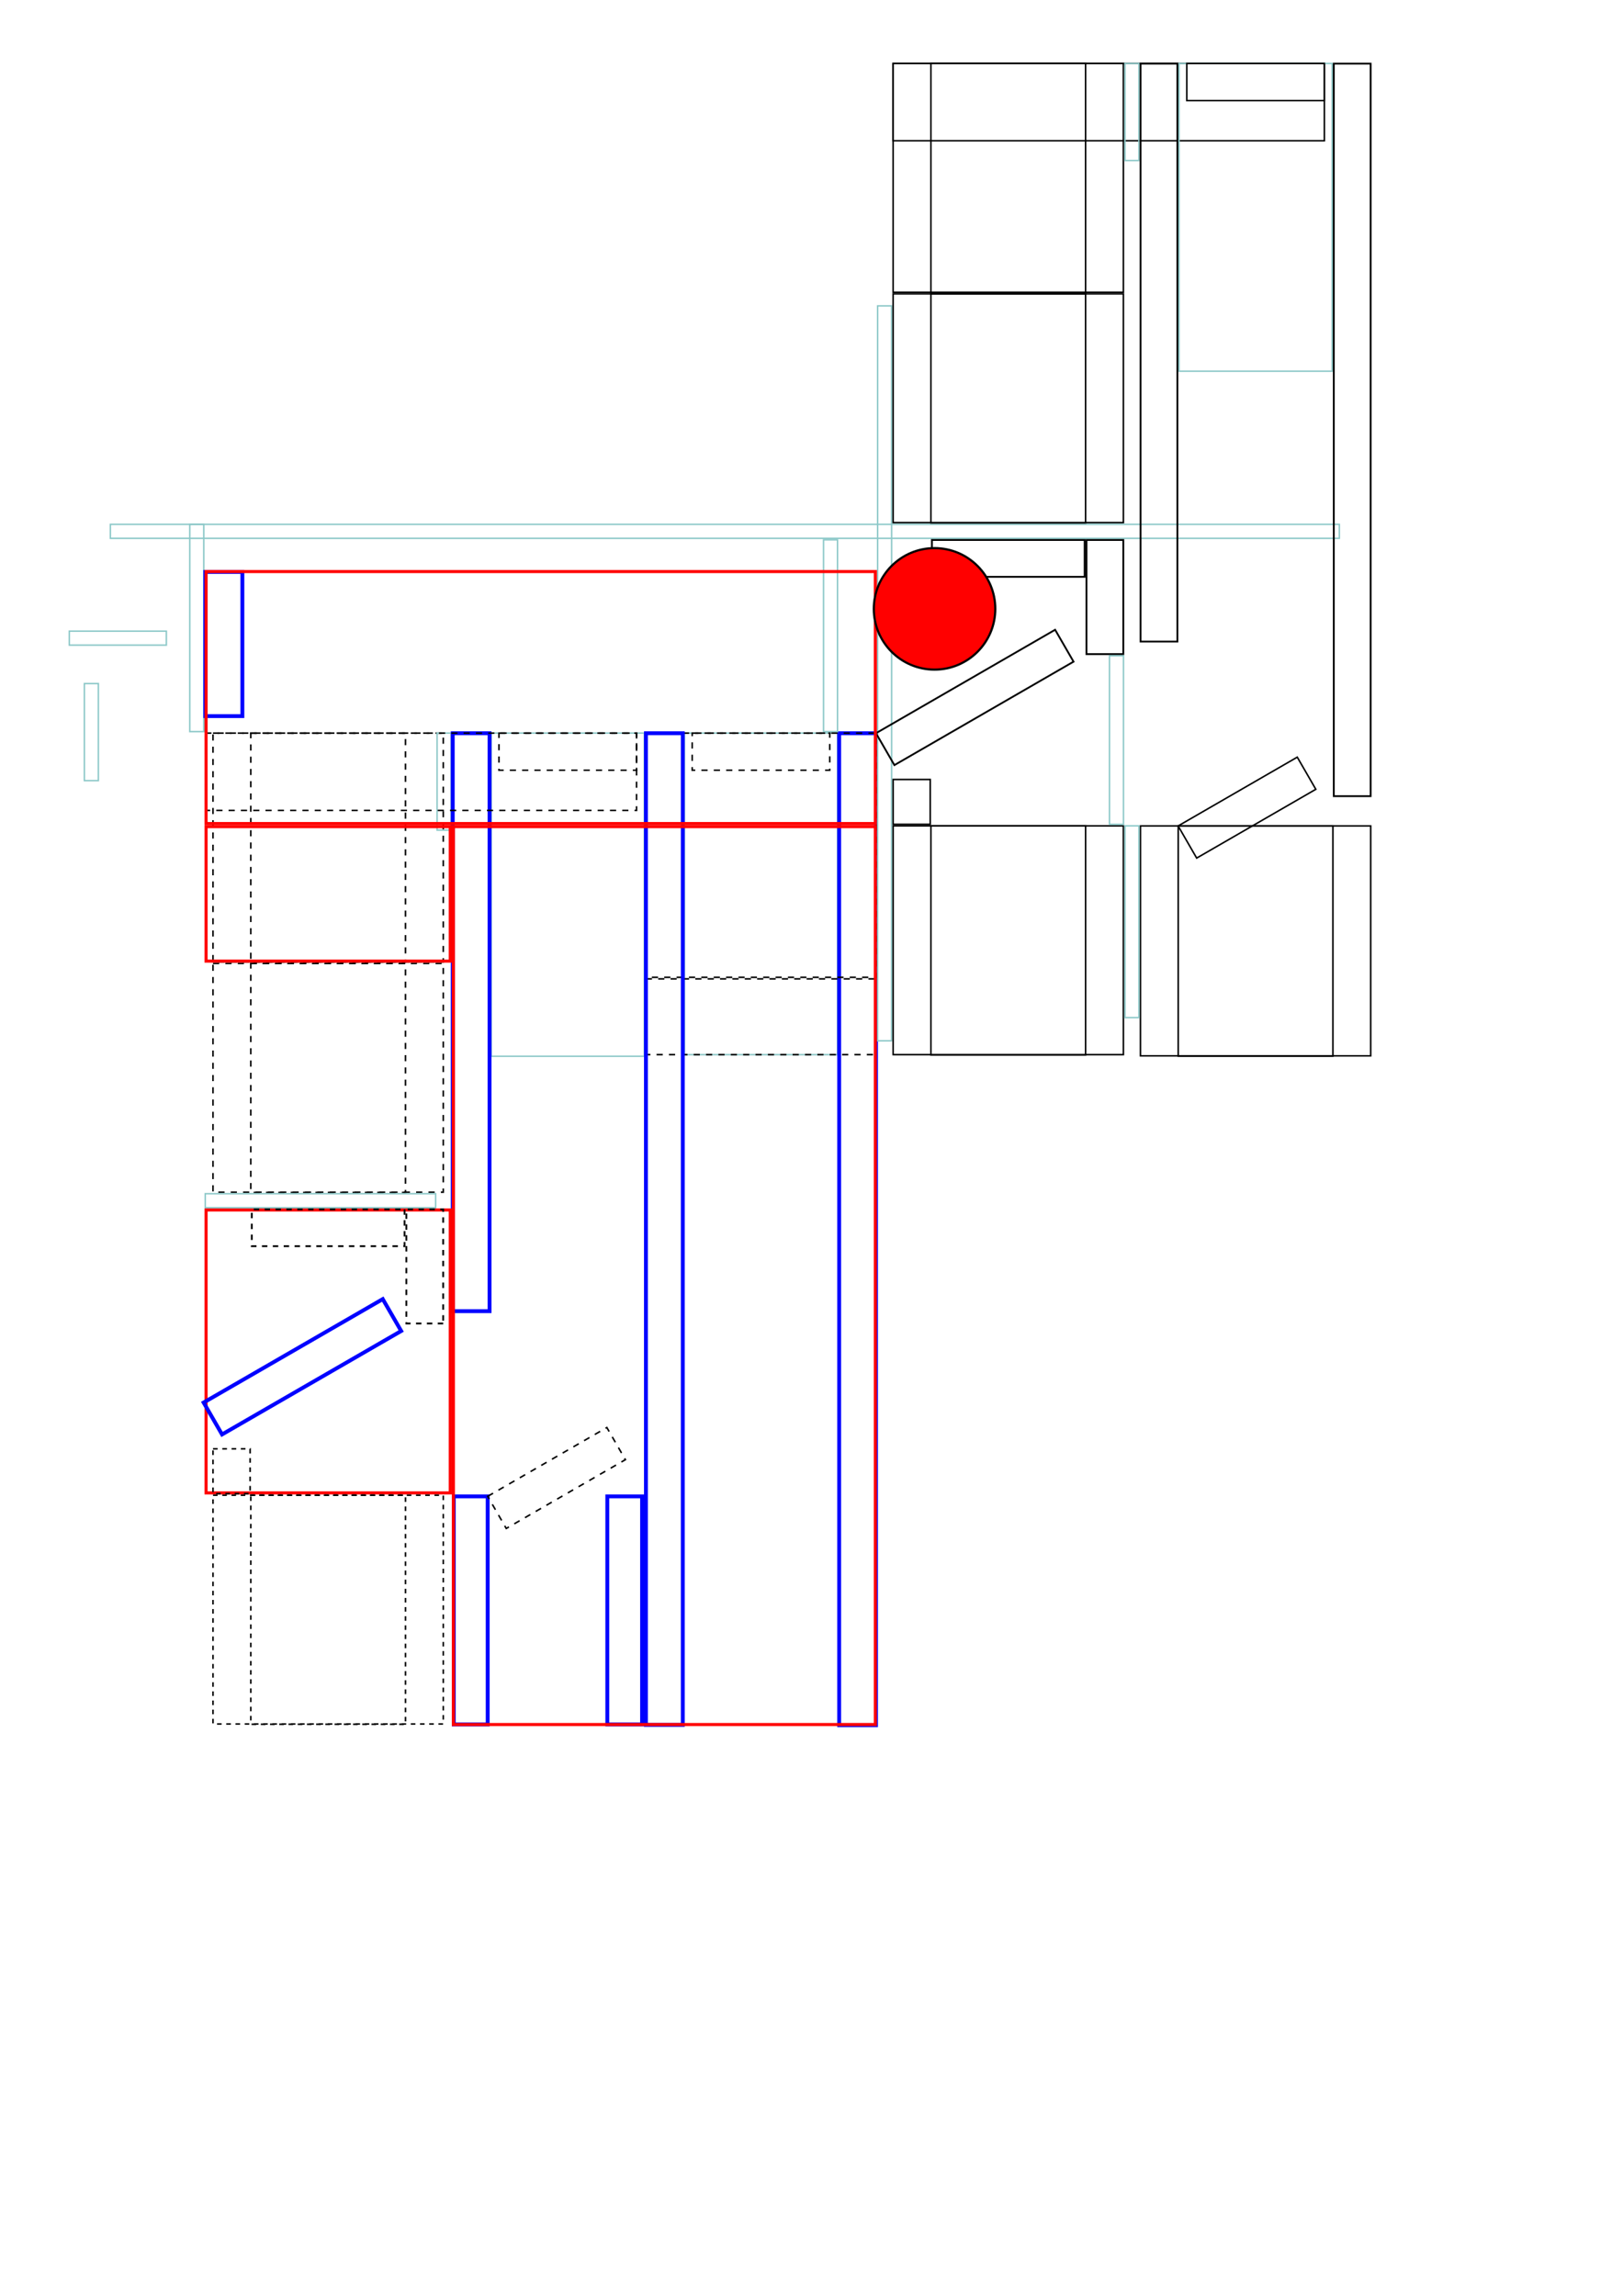 <?xml version="1.0" encoding="UTF-8" standalone="no"?>
<!-- Created with Inkscape (http://www.inkscape.org/) -->

<svg
   xmlns:dc="http://purl.org/dc/elements/1.1/"
   xmlns:cc="http://creativecommons.org/ns#"
   xmlns:rdf="http://www.w3.org/1999/02/22-rdf-syntax-ns#"
   xmlns:svg="http://www.w3.org/2000/svg"
   xmlns="http://www.w3.org/2000/svg"
   xmlns:sodipodi="http://sodipodi.sourceforge.net/DTD/sodipodi-0.dtd"
   xmlns:inkscape="http://www.inkscape.org/namespaces/inkscape"
   width="210mm"
   height="297mm"
   viewBox="0 0 744.094 1052.362"
   id="svg2"
   version="1.1"
   inkscape:version="0.91 r13725"
   sodipodi:docname="main_layout.svg">
  <defs
     id="defs4" />
  <sodipodi:namedview
     id="base"
     pagecolor="#ffffff"
     bordercolor="#666666"
     borderopacity="1.0"
     inkscape:pageopacity="0.0"
     inkscape:pageshadow="2"
     inkscape:zoom="1.4191022"
     inkscape:cx="349.59444"
     inkscape:cy="712.73374"
     inkscape:document-units="mm"
     inkscape:current-layer="layer1"
     showgrid="false"
     inkscape:window-width="1280"
     inkscape:window-height="697"
     inkscape:window-x="-8"
     inkscape:window-y="-8"
     inkscape:window-maximized="1"
     inkscape:snap-bbox="true"
     inkscape:snap-others="false"
     inkscape:snap-object-midpoints="true"
     inkscape:snap-intersection-paths="true"
     inkscape:bbox-nodes="true"
     inkscape:bbox-paths="true"
     inkscape:object-paths="true"
     inkscape:snap-midpoints="true"
     inkscape:object-nodes="true"
     inkscape:snap-nodes="true"
     inkscape:snap-bbox-edge-midpoints="false"
     inkscape:snap-global="true" />
  <g
     inkscape:label="Layer 1"
     inkscape:groupmode="layer"
     id="layer1">
    <rect
       style="fill:none;fill-opacity:1;stroke:#8cc8c8;stroke-width:0.674;stroke-miterlimit:4;stroke-dasharray:none;stroke-dashoffset:0;stroke-opacity:1"
       id="rect4265-9-6-4"
       width="70.192"
       height="147.412"
       x="313.784"
       y="336.026" />
    <rect
       style="fill:none;fill-opacity:1;stroke:#000000;stroke-width:0.709;stroke-miterlimit:4;stroke-dasharray:2.835,2.835;stroke-dashoffset:0;stroke-opacity:1"
       id="rect4521-3"
       width="105.591"
       height="34.724"
       x="296.085"
       y="448.697" />
    <rect
       style="fill:none;fill-opacity:1;stroke:#8cc8c8;stroke-width:0.674;stroke-miterlimit:4;stroke-dasharray:none;stroke-dashoffset:0;stroke-opacity:1"
       id="rect4265-9-6-6-1"
       width="70.192"
       height="148.145"
       x="225.202"
       y="336.026" />
    <g
       id="g4214"
       transform="matrix(1.009,0,0,1,96.52,243.256)"
       style="stroke:#000000;stroke-width:0.702;stroke-miterlimit:4;stroke-dasharray:2.808, 2.808;stroke-dashoffset:0;stroke-opacity:1">
      <rect
         y="92.79"
         x="1.129"
         height="104.868"
         width="104.627"
         id="rect3336-0"
         style="fill:none;fill-opacity:1;stroke:#000000;stroke-width:0.702;stroke-miterlimit:4;stroke-dasharray:2.808, 2.808;stroke-dashoffset:0;stroke-opacity:1" />
      <rect
         y="92.79"
         x="18.3"
         height="104.996"
         width="70.285"
         id="rect3336-0-9"
         style="fill:none;fill-opacity:1;stroke:#000000;stroke-width:0.702;stroke-miterlimit:4;stroke-dasharray:2.808, 2.808;stroke-dashoffset:0;stroke-opacity:1" />
    </g>
    <g
       id="g4214-2"
       transform="matrix(1.009,0,0,1,96.52,348.829)"
       style="stroke:#000000;stroke-width:0.702;stroke-miterlimit:4;stroke-dasharray:2.808, 2.808;stroke-dashoffset:0;stroke-opacity:1">
      <rect
         y="92.79"
         x="1.129"
         height="104.868"
         width="104.627"
         id="rect3336-0-4"
         style="fill:none;fill-opacity:1;stroke:#000000;stroke-width:0.702;stroke-miterlimit:4;stroke-dasharray:2.808, 2.808;stroke-dashoffset:0;stroke-opacity:1" />
      <rect
         y="92.79"
         x="18.3"
         height="104.996"
         width="70.285"
         id="rect3336-0-9-8"
         style="fill:none;fill-opacity:1;stroke:#000000;stroke-width:0.702;stroke-miterlimit:4;stroke-dasharray:2.808, 2.808;stroke-dashoffset:0;stroke-opacity:1" />
    </g>
    <rect
       style="fill:none;fill-opacity:1;stroke:#8cc8c8;stroke-width:0.674;stroke-miterlimit:4;stroke-dasharray:none;stroke-dashoffset:0;stroke-opacity:1"
       id="rect4265"
       width="6.412"
       height="44.499"
       x="38.683"
       y="313.333" />
    <rect
       style="fill:none;fill-opacity:1;stroke:#8cc8c8;stroke-width:0.674;stroke-miterlimit:4;stroke-dasharray:none;stroke-dashoffset:0;stroke-opacity:1"
       id="rect4265-3"
       width="6.412"
       height="44.499"
       x="289.306"
       y="-76.272"
       transform="matrix(0,1,-1,0,0,0)" />
    <rect
       style="fill:none;fill-opacity:1;stroke:#8cc8c8;stroke-width:0.674;stroke-miterlimit:4;stroke-dasharray:none;stroke-dashoffset:0;stroke-opacity:1"
       id="rect4265-9"
       width="6.412"
       height="44.499"
       x="200.399"
       y="336.026" />
    <rect
       style="fill:none;fill-opacity:1;stroke:#0000ff;stroke-width:1.772;stroke-miterlimit:4;stroke-dasharray:none;stroke-dashoffset:0;stroke-opacity:1"
       id="rect4297-5-4"
       width="16.886"
       height="454.691"
       x="384.729"
       y="336.104" />
    <rect
       style="fill:none;fill-opacity:1;stroke:#8cc8c8;stroke-width:0.674;stroke-miterlimit:4;stroke-dasharray:none;stroke-dashoffset:0;stroke-opacity:1"
       id="rect4265-92-1"
       width="6.412"
       height="336.88"
       x="402.367"
       y="140.204" />
    <g
       id="g4214-2-9-7"
       transform="matrix(1.009,0,0,1,408.335,285.772)"
       style="stroke:#000000;stroke-width:0.702;stroke-miterlimit:4;stroke-dasharray:none;stroke-opacity:1">
      <rect
         y="92.79"
         x="1.129"
         height="104.868"
         width="104.627"
         id="rect3336-0-4-6-5"
         style="fill:none;fill-opacity:1;stroke:#000000;stroke-width:0.702;stroke-miterlimit:4;stroke-dasharray:none;stroke-dashoffset:0;stroke-opacity:1" />
      <rect
         y="92.79"
         x="18.3"
         height="104.996"
         width="70.285"
         id="rect3336-0-9-8-7-4"
         style="fill:none;fill-opacity:1;stroke:#000000;stroke-width:0.702;stroke-miterlimit:4;stroke-dasharray:none;stroke-dashoffset:0;stroke-opacity:1" />
    </g>
    <rect
       style="fill:none;fill-opacity:1;stroke:#8cc8c8;stroke-width:0.674;stroke-miterlimit:4;stroke-dasharray:none;stroke-dashoffset:0;stroke-opacity:1"
       id="rect4265-3-5-1"
       width="6.412"
       height="87.908"
       x="-383.976"
       y="-335.351"
       transform="scale(-1,-1)" />
    <rect
       style="fill:none;fill-opacity:1;stroke:#8cc8c8;stroke-width:0.674;stroke-miterlimit:4;stroke-dasharray:none;stroke-dashoffset:0;stroke-opacity:1"
       id="rect4265-3-5-7-7"
       width="6.412"
       height="563.447"
       x="240.357"
       y="-614.044"
       transform="matrix(0,1,-1,0,0,0)" />
    <rect
       style="fill:none;fill-opacity:1;stroke:#000000;stroke-width:0.831;stroke-miterlimit:4;stroke-dasharray:none;stroke-dashoffset:0;stroke-opacity:1"
       id="rect4297-4-7"
       width="16.886"
       height="94.838"
       x="491.882"
       y="-274.594"
       transform="matrix(0.5,0.866,-0.866,0.5,0,0)" />
    <rect
       style="fill:none;fill-opacity:1;stroke:#000000;stroke-width:0.831;stroke-miterlimit:4;stroke-dasharray:none;stroke-dashoffset:0;stroke-opacity:1"
       id="rect4297-6-3"
       width="16.886"
       height="70.035"
       x="247.522"
       y="-497.284"
       transform="matrix(0,1,-1,0,0,0)" />
    <rect
       style="fill:none;fill-opacity:1;stroke:#000000;stroke-width:0.831;stroke-miterlimit:4;stroke-dasharray:none;stroke-dashoffset:0;stroke-opacity:1"
       id="rect4297-6-0-7"
       width="16.886"
       height="52.319"
       x="-515"
       y="-299.84"
       transform="scale(-1,-1)" />
    <rect
       style="fill:none;fill-opacity:1;stroke:#8cc8c8;stroke-width:0.674;stroke-miterlimit:4;stroke-dasharray:none;stroke-dashoffset:0;stroke-opacity:1"
       id="rect4265-3-5-2-3"
       width="6.412"
       height="77.278"
       x="-515.078"
       y="-377.871"
       transform="scale(-1,-1)" />
    <rect
       style="fill:none;fill-opacity:1;stroke:#000000;stroke-width:0.705;stroke-miterlimit:4;stroke-dasharray:2.82,2.82;stroke-dashoffset:0;stroke-opacity:1"
       id="rect4239-6"
       width="63.074"
       height="17.011"
       x="228.758"
       y="336.042" />
    <g
       id="g4214-0"
       transform="matrix(1.009,0,0,1,408.331,-63.685)"
       style="stroke:#000000;stroke-width:0.702;stroke-miterlimit:4;stroke-dasharray:none;stroke-opacity:1">
      <rect
         y="92.79"
         x="1.129"
         height="104.868"
         width="104.627"
         id="rect3336-0-5"
         style="fill:none;fill-opacity:1;stroke:#000000;stroke-width:0.702;stroke-miterlimit:4;stroke-dasharray:none;stroke-dashoffset:0;stroke-opacity:1" />
      <rect
         y="92.79"
         x="18.3"
         height="104.996"
         width="70.285"
         id="rect3336-0-9-5"
         style="fill:none;fill-opacity:1;stroke:#000000;stroke-width:0.702;stroke-miterlimit:4;stroke-dasharray:none;stroke-dashoffset:0;stroke-opacity:1" />
    </g>
    <rect
       style="fill:none;fill-opacity:1;stroke:#000000;stroke-width:0.705;stroke-miterlimit:4;stroke-dasharray:none;stroke-dashoffset:0;stroke-opacity:1"
       id="rect4239-0"
       width="197.72"
       height="35.435"
       x="409.466"
       y="29.101" />
    <g
       id="g4214-2-9"
       transform="matrix(1.009,0,0,1,408.331,41.888)"
       style="stroke:#000000;stroke-width:0.702;stroke-miterlimit:4;stroke-dasharray:none;stroke-opacity:1">
      <rect
         y="92.79"
         x="1.129"
         height="104.868"
         width="104.627"
         id="rect3336-0-4-5"
         style="fill:none;fill-opacity:1;stroke:#000000;stroke-width:0.702;stroke-miterlimit:4;stroke-dasharray:none;stroke-dashoffset:0;stroke-opacity:1" />
      <rect
         y="92.79"
         x="18.3"
         height="104.996"
         width="70.285"
         id="rect3336-0-9-8-5"
         style="fill:none;fill-opacity:1;stroke:#000000;stroke-width:0.702;stroke-miterlimit:4;stroke-dasharray:none;stroke-dashoffset:0;stroke-opacity:1" />
    </g>
    <rect
       style="fill:none;fill-opacity:1;stroke:#8cc8c8;stroke-width:0.674;stroke-miterlimit:4;stroke-dasharray:none;stroke-dashoffset:0;stroke-opacity:1"
       id="rect4265-9-8"
       width="6.412"
       height="44.499"
       x="515.753"
       y="29.085" />
    <rect
       style="fill:none;fill-opacity:1;stroke:#000000;stroke-width:0.831;stroke-miterlimit:4;stroke-dasharray:none;stroke-dashoffset:0;stroke-opacity:1"
       id="rect4297-1"
       width="16.886"
       height="264.917"
       x="522.918"
       y="29.163" />
    <rect
       style="fill:none;fill-opacity:1;stroke:#8cc8c8;stroke-width:0.674;stroke-miterlimit:4;stroke-dasharray:none;stroke-dashoffset:0;stroke-opacity:1"
       id="rect4265-9-6-6"
       width="70.192"
       height="141.058"
       x="540.556"
       y="29.085" />
    <rect
       style="fill:none;fill-opacity:1;stroke:#000000;stroke-width:0.831;stroke-miterlimit:4;stroke-dasharray:none;stroke-dashoffset:0;stroke-opacity:1"
       id="rect4297-9-1"
       width="16.886"
       height="335.783"
       x="611.5"
       y="29.163" />
    <rect
       style="fill:none;fill-opacity:1;stroke:#000000;stroke-width:0.705;stroke-miterlimit:4;stroke-dasharray:none;stroke-dashoffset:0;stroke-opacity:1"
       id="rect4239-6-3"
       width="63.074"
       height="17.011"
       x="544.112"
       y="29.101" />
    <g
       id="g4214-2-9-7-7"
       transform="matrix(1.009,0,0,1.005,521.716,285.337)"
       style="stroke:#000000;stroke-width:0.7;stroke-miterlimit:4;stroke-dasharray:none;stroke-opacity:1">
      <rect
         y="92.79"
         x="1.129"
         height="104.868"
         width="104.627"
         id="rect3336-0-4-6-5-6"
         style="fill:none;fill-opacity:1;stroke:#000000;stroke-width:0.7;stroke-miterlimit:4;stroke-dasharray:none;stroke-dashoffset:0;stroke-opacity:1" />
      <rect
         y="92.79"
         x="18.3"
         height="104.996"
         width="70.285"
         id="rect3336-0-9-8-7-4-4"
         style="fill:none;fill-opacity:1;stroke:#000000;stroke-width:0.7;stroke-miterlimit:4;stroke-dasharray:none;stroke-dashoffset:0;stroke-opacity:1" />
    </g>
    <rect
       style="fill:none;fill-opacity:1;stroke:#8cc8c8;stroke-width:0.674;stroke-miterlimit:4;stroke-dasharray:none;stroke-dashoffset:0;stroke-opacity:1"
       id="rect4265-3-5-1-2"
       width="6.412"
       height="87.908"
       x="-522.165"
       y="-466.454"
       transform="scale(-1,-1)" />
    <rect
       style="fill:none;fill-opacity:1;stroke:#000000;stroke-width:0.709;stroke-miterlimit:4;stroke-dasharray:none;stroke-dashoffset:0;stroke-opacity:1"
       id="rect4519"
       width="17.008"
       height="20.551"
       x="409.474"
       y="357.303" />
    <rect
       style="fill:none;fill-opacity:1;stroke:#000000;stroke-width:0.709;stroke-miterlimit:4;stroke-dasharray:2.835,2.835;stroke-dashoffset:0;stroke-opacity:1"
       id="rect4521"
       width="105.591"
       height="111.945"
       x="296.085"
       y="336.043" />
    <rect
       style="fill:none;fill-opacity:1;stroke:#000000;stroke-width:0.709;stroke-miterlimit:4;stroke-dasharray:2.835,2.835;stroke-dashoffset:0;stroke-opacity:1"
       id="rect4521-3-9"
       width="63.071"
       height="17.008"
       x="317.345"
       y="336.043" />
    <rect
       style="fill:none;fill-opacity:1;stroke:#0000ff;stroke-width:1.772;stroke-miterlimit:4;stroke-dasharray:none;stroke-dashoffset:0;stroke-opacity:1"
       id="rect4297-1-3"
       width="16.886"
       height="264.917"
       x="207.563"
       y="336.104" />
    <rect
       style="fill:none;fill-opacity:1;stroke:#0000ff;stroke-width:1.772;stroke-miterlimit:4;stroke-dasharray:none;stroke-dashoffset:0;stroke-opacity:1"
       id="rect4297-9-1-7"
       width="16.886"
       height="454.563"
       x="296.146"
       y="336.104" />
    <rect
       style="fill:none;fill-opacity:1;stroke:#000000;stroke-width:0.705;stroke-miterlimit:4;stroke-dasharray:2.82,2.82;stroke-dashoffset:0;stroke-opacity:1"
       id="rect4239"
       width="197.72"
       height="35.435"
       x="94.112"
       y="336.042" />
    <rect
       style="fill:none;fill-opacity:1;stroke:#8cc8c8;stroke-width:0.674;stroke-miterlimit:4;stroke-dasharray:none;stroke-dashoffset:0;stroke-opacity:1"
       id="rect4265-8"
       width="6.412"
       height="94.996"
       x="87.01"
       y="240.357" />
    <rect
       style="fill:none;fill-opacity:1;stroke:#0000ff;stroke-width:1.772;stroke-miterlimit:4;stroke-dasharray:none;stroke-dashoffset:0;stroke-opacity:1"
       id="rect4679"
       width="17.011"
       height="66.084"
       x="94.112"
       y="262.165" />
    <rect
       style="fill:none;fill-opacity:1;stroke:#ff0000;stroke-width:1.417;stroke-miterlimit:4;stroke-dasharray:none;stroke-dashoffset:0;stroke-opacity:1"
       id="rect5280-4"
       width="111.968"
       height="61.633"
       x="94.471"
       y="378.917" />
    <rect
       style="fill:none;fill-opacity:1;stroke:#000000;stroke-width:0.705;stroke-miterlimit:4;stroke-dasharray:none;stroke-dashoffset:0;stroke-opacity:1"
       id="rect4239-6-2-2"
       width="63.074"
       height="17.011"
       x="278.464"
       y="597.959"
       transform="matrix(0.866,-0.5,0.5,0.866,0,0)" />
    <rect
       style="fill:none;fill-opacity:1;stroke:#0000ff;stroke-width:1.772;stroke-miterlimit:4;stroke-dasharray:none;stroke-dashoffset:0;stroke-opacity:1"
       id="rect3336-0-4-6-5-6-9"
       width="15.558"
       height="104.528"
       x="208.034"
       y="685.908" />
    <rect
       style="fill:none;fill-opacity:1;stroke:#0000ff;stroke-width:1.772;stroke-miterlimit:4;stroke-dasharray:none;stroke-dashoffset:0;stroke-opacity:1"
       id="rect3336-0-9-8-7-4-4-1"
       width="15.945"
       height="104.528"
       x="278.43"
       y="685.908" />
    <rect
       style="fill:none;fill-opacity:1;stroke:#000000;stroke-width:0.709;stroke-miterlimit:4;stroke-dasharray:2.835, 2.835;stroke-dashoffset:0;stroke-opacity:1"
       id="rect4239-6-2-2-8"
       width="63.074"
       height="17.011"
       x="-149.318"
       y="705.81"
       transform="matrix(0.866,-0.5,0.5,0.866,0,0)" />
    <rect
       style="fill:none;fill-opacity:1;stroke:#ff0000;stroke-width:1.417;stroke-miterlimit:4;stroke-dasharray:none;stroke-dashoffset:0;stroke-opacity:1"
       id="rect5280-4-9"
       width="111.968"
       height="129.685"
       x="94.471"
       y="554.628" />
    <rect
       style="fill:none;fill-opacity:1;stroke:#8cc8c8;stroke-width:0.674;stroke-miterlimit:4;stroke-dasharray:none;stroke-dashoffset:0;stroke-opacity:1"
       id="rect4265-3-2"
       width="6.412"
       height="105.625"
       x="547.17"
       y="-199.724"
       transform="matrix(0,1,-1,0,0,0)" />
    <g
       id="g4214-2-9-7-9"
       transform="matrix(1.009,0,0,1,96.524,592.586)"
       style="stroke:#000000;stroke-width:0.699;stroke-miterlimit:4;stroke-dasharray:2.096,2.096;stroke-opacity:1;stroke-dashoffset:0">
      <rect
         y="92.79"
         x="1.129"
         height="104.868"
         width="104.627"
         id="rect3336-0-4-6-5-8"
         style="fill:none;fill-opacity:1;stroke:#000000;stroke-width:0.699;stroke-miterlimit:4;stroke-dasharray:2.096,2.096;stroke-dashoffset:0;stroke-opacity:1" />
      <rect
         y="92.79"
         x="18.3"
         height="104.996"
         width="70.285"
         id="rect3336-0-9-8-7-4-49"
         style="fill:none;fill-opacity:1;stroke:#000000;stroke-width:0.699;stroke-miterlimit:4;stroke-dasharray:2.096,2.096;stroke-dashoffset:0;stroke-opacity:1" />
    </g>
    <rect
       style="fill:none;fill-opacity:1;stroke:#0000ff;stroke-width:1.772;stroke-miterlimit:4;stroke-dasharray:none;stroke-dashoffset:0;stroke-opacity:1"
       id="rect4297-4-7-4"
       width="16.886"
       height="94.838"
       x="603.456"
       y="145.78"
       transform="matrix(0.5,0.866,-0.866,0.5,0,0)" />
    <rect
       style="fill:none;fill-opacity:1;stroke:#000000;stroke-width:0.831;stroke-miterlimit:4;stroke-dasharray:2.493,2.493;stroke-dashoffset:0;stroke-opacity:1"
       id="rect4297-6-3-5"
       width="16.886"
       height="70.035"
       x="554.335"
       y="-185.473"
       transform="matrix(0,1,-1,0,0,0)" />
    <rect
       style="fill:none;fill-opacity:1;stroke:#000000;stroke-width:0.831;stroke-miterlimit:4;stroke-dasharray:2.493,2.493;stroke-dashoffset:0;stroke-opacity:1"
       id="rect4297-6-0-7-1"
       width="16.886"
       height="52.319"
       x="-203.189"
       y="-606.654"
       transform="scale(-1,-1)" />
    <rect
       style="fill:none;fill-opacity:1;stroke:#000000;stroke-width:0.709;stroke-miterlimit:4;stroke-dasharray:2.126,2.126;stroke-dashoffset:0;stroke-opacity:1"
       id="rect4519-8"
       width="17.008"
       height="20.551"
       x="97.663"
       y="664.117" />
    <rect
       style="fill:none;fill-opacity:1;stroke:#ff0000;stroke-width:1.417;stroke-miterlimit:4;stroke-dasharray:none;stroke-dashoffset:0;stroke-opacity:1"
       id="rect5280-4-2"
       width="193.465"
       height="411.585"
       x="207.857"
       y="378.917" />
    <rect
       style="fill:none;fill-opacity:1;stroke:#ff0000;stroke-width:1.417;stroke-miterlimit:4;stroke-dasharray:none;stroke-dashoffset:0;stroke-opacity:1"
       id="rect5280"
       width="306.853"
       height="115.512"
       x="94.468"
       y="261.988" />
    <circle
       style="fill:#ff0000;fill-rule:evenodd;stroke:#000000;stroke-width:1px;stroke-linecap:butt;stroke-linejoin:miter;stroke-opacity:1"
       id="path7545"
       cx="428.462"
       cy="279.093"
       r="27.846" />
  </g>
</svg>
